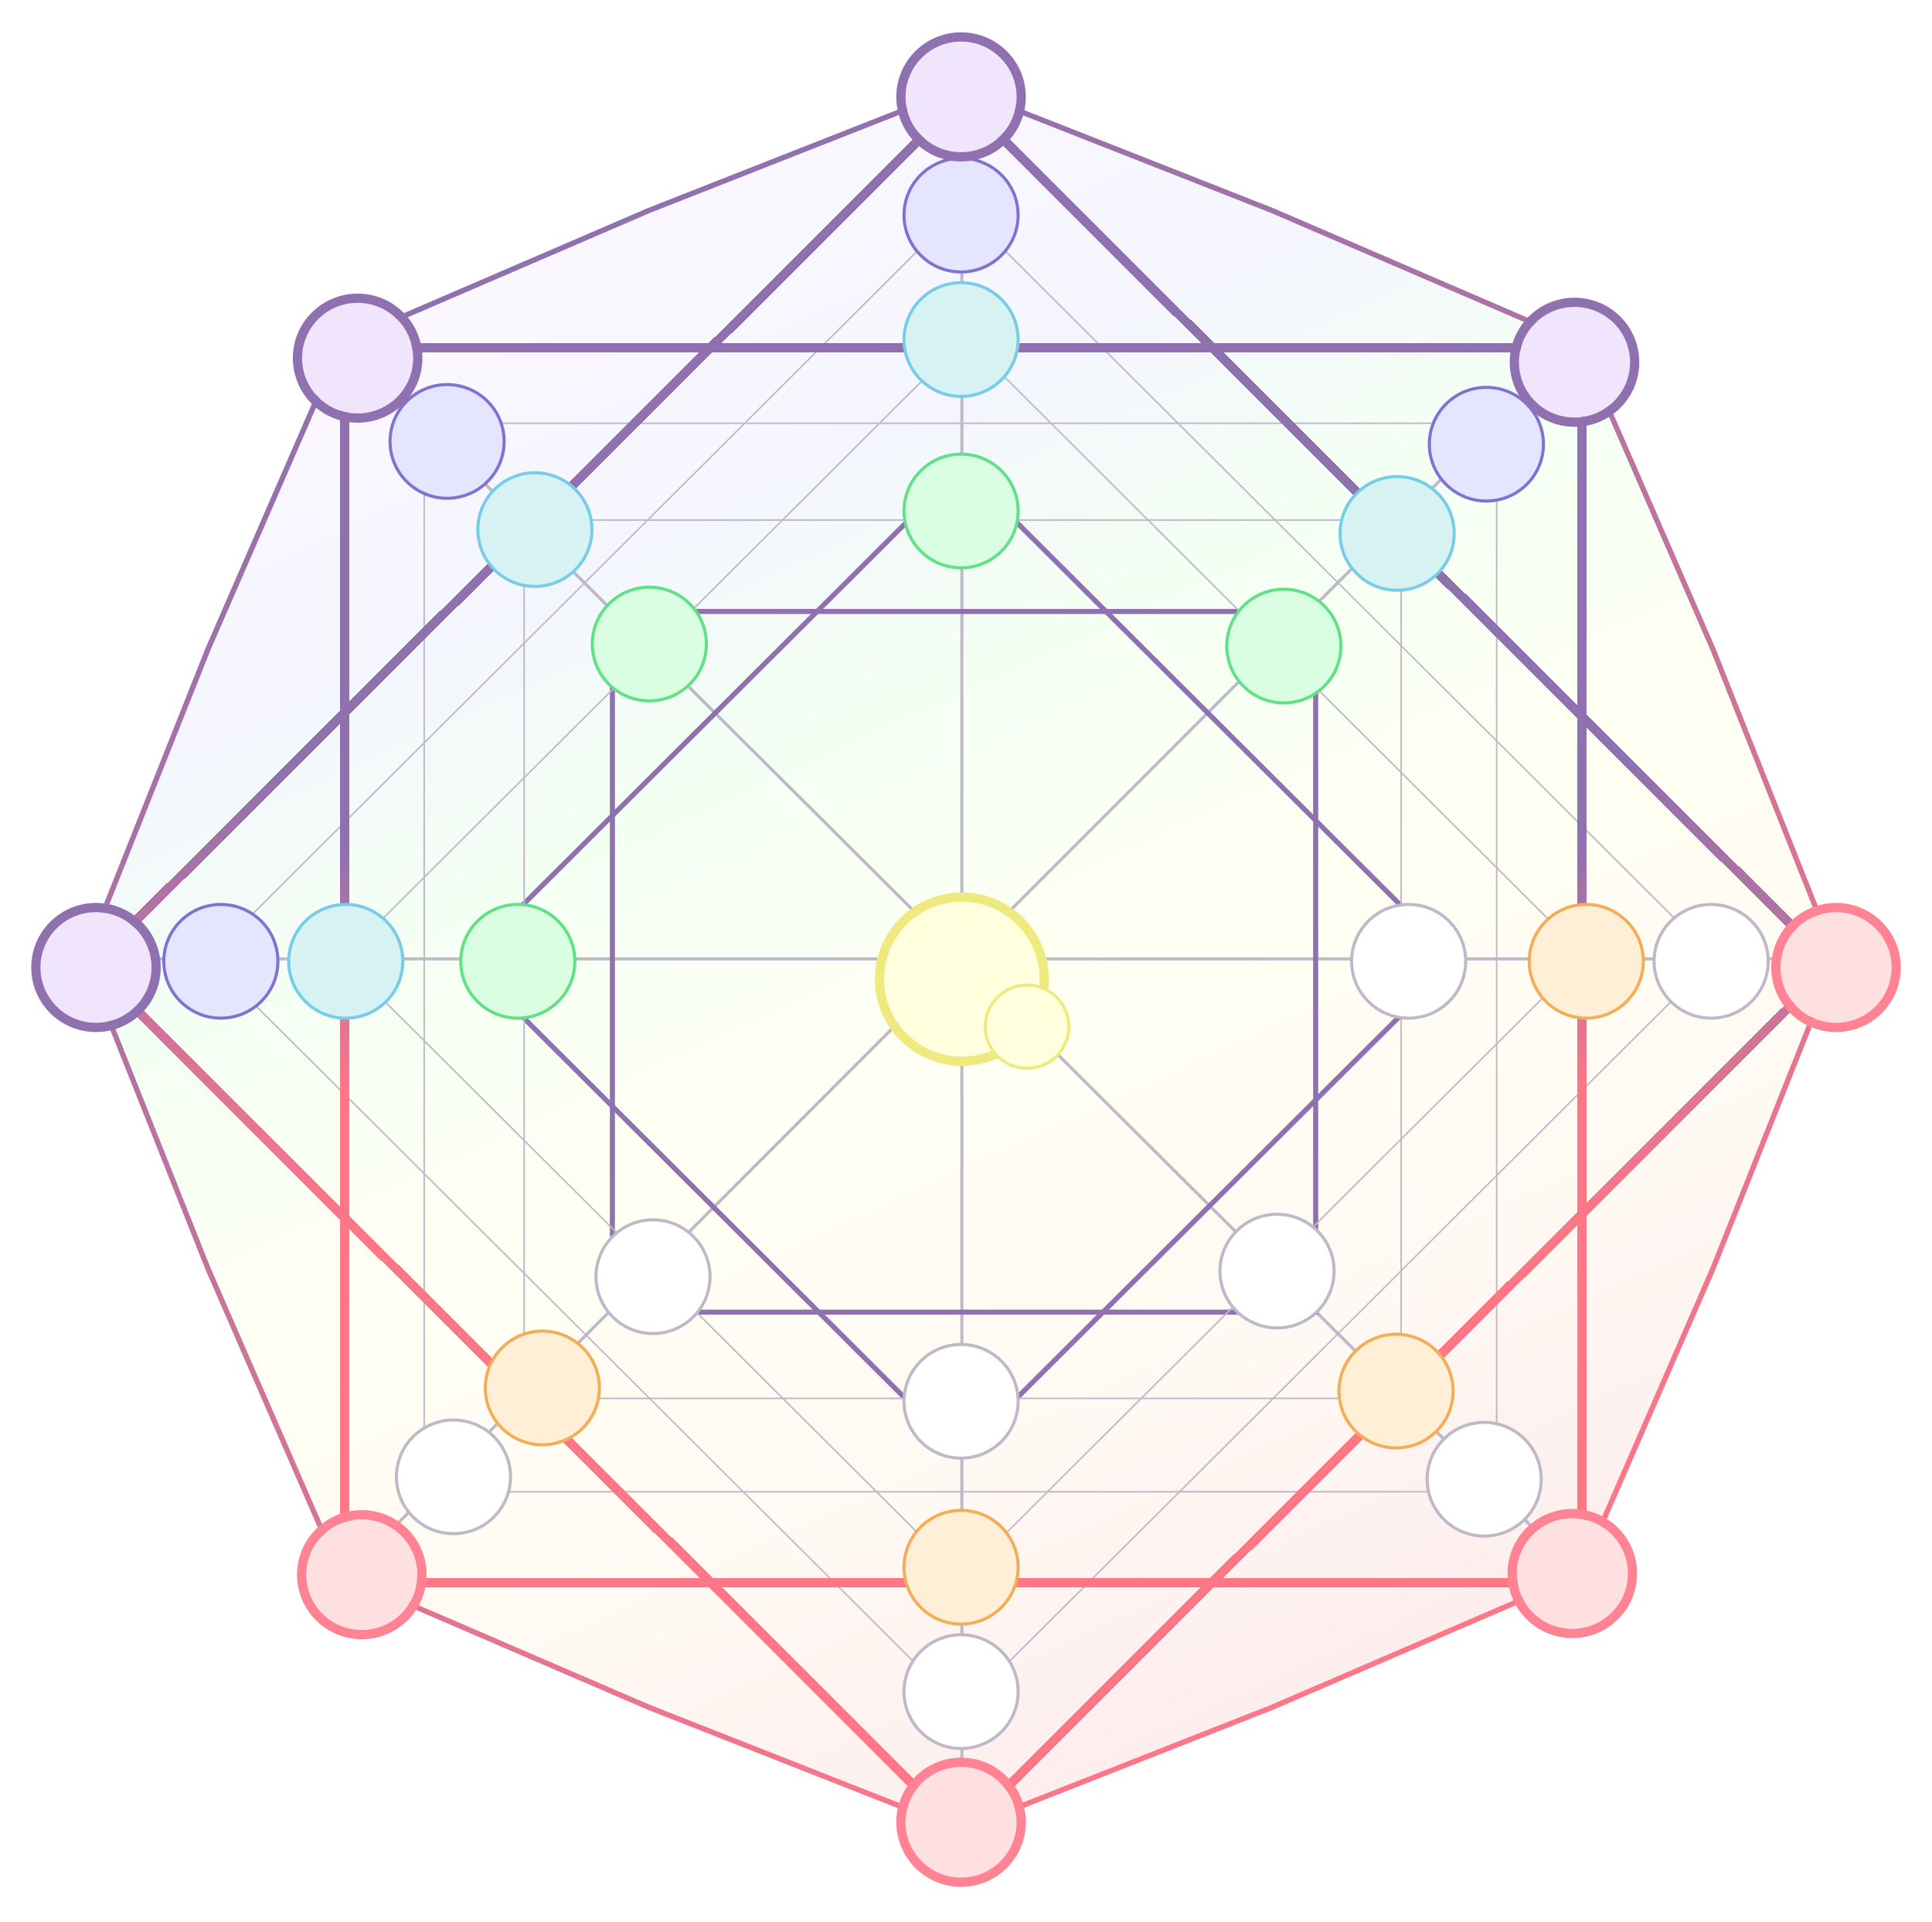 <svg width="382" height="380" viewBox="0 0 382 380" fill="none" xmlns="http://www.w3.org/2000/svg">
<g filter="url(#filter0_f_318_1268)">
<path d="M189.903 16.84L251.712 41.162L312.708 67.438L339.124 128.111L363.575 189.593L339.124 251.075L312.708 311.748L251.712 338.024L189.903 362.346L128.094 338.024L67.099 311.748L40.683 251.075L16.231 189.593L40.683 128.111L67.099 67.438L128.094 41.162L189.903 16.84Z" fill="url(#paint0_linear_318_1268)" fill-opacity="0.15"/>
<path d="M128.285 41.624L189.903 17.377L251.522 41.624L251.529 41.627L312.328 67.819L338.659 128.296L338.665 128.311L363.037 189.593L338.665 250.876L338.659 250.89L312.328 311.367L251.529 337.559L251.515 337.565L189.903 361.809L128.292 337.565L128.277 337.559L67.478 311.367L41.148 250.89L41.145 250.883L16.77 189.593L41.145 128.303L67.478 67.819L128.285 41.624Z" stroke="url(#paint1_linear_318_1268)"/>
</g>
<path d="M128.285 41.624L189.903 17.377L251.522 41.624L251.529 41.627L312.328 67.819L338.659 128.296L338.665 128.311L363.037 189.593L338.665 250.876L338.659 250.89L312.328 311.367L251.529 337.559L251.515 337.565L189.903 361.809L128.292 337.565L128.277 337.559L67.478 311.367L41.148 250.89L41.145 250.883L16.77 189.593L41.145 128.303L67.478 67.819L128.285 41.624Z" stroke="url(#paint2_linear_318_1268)"/>
<path d="M190.182 17.934L190.182 361.8" stroke="#C0B8C9" stroke-width="0.611"/>
<path d="M313.094 66.589L67.264 312.599" stroke="#C0B8C9" stroke-width="0.611"/>
<path d="M363.576 189.594L17.878 189.594" stroke="#C0B8C9" stroke-width="0.611"/>
<path d="M313.094 312.052L67.264 67.136" stroke="#C0B8C9" stroke-width="0.611"/>
<rect x="0.708" width="138.223" height="138.036" transform="matrix(0.708 -0.706 0.708 0.706 91.755 190.499)" stroke="#9071AF"/>
<rect x="121.084" y="259.431" width="138.536" height="139.057" transform="rotate(-90 121.084 259.431)" stroke="#9071AF"/>
<rect x="0.216" width="210.338" height="210.338" transform="matrix(0.708 -0.706 0.708 0.706 41.01 189.619)" stroke="#C0B8C9" stroke-width="0.305"/>
<rect x="83.873" y="83.689" width="212.052" height="211.263" stroke="#C0B8C9" stroke-width="0.305"/>
<rect x="0.22" width="173.982" height="173.08" transform="matrix(0.708 -0.706 0.708 0.706 67.515 189.776)" stroke="#C0B8C9" stroke-width="0.31"/>
<rect x="103.634" y="276.484" width="173.658" height="173.403" transform="rotate(-90 103.634 276.484)" stroke="#C0B8C9" stroke-width="0.31"/>
<g filter="url(#filter1_d_318_1268)">
<rect x="68.178" y="67.505" width="244.546" height="244.177" stroke="url(#paint3_linear_318_1268)" stroke-width="1.833" shape-rendering="crispEdges"/>
</g>
<g filter="url(#filter2_d_318_1268)">
<rect x="1.298" width="242.954" height="242.954" transform="matrix(0.708 -0.706 0.708 0.706 17.158 190.524)" stroke="url(#paint4_linear_318_1268)" stroke-width="1.833" shape-rendering="crispEdges"/>
</g>
<g filter="url(#filter3_d_318_1268)">
<ellipse cx="190.181" cy="189.594" rx="15.307" ry="15.364" transform="rotate(-90 190.181 189.594)" fill="#FFFFDE"/>
<path d="M206.461 189.594C206.461 180.631 199.169 173.37 190.181 173.37C181.192 173.37 173.9 180.631 173.9 189.594C173.9 198.557 181.192 205.817 190.181 205.817C199.169 205.817 206.461 198.557 206.461 189.594Z" stroke="#EEEA80" stroke-width="1.833"/>
</g>
<path d="M324.92 190.066C324.92 183.858 319.868 178.827 313.64 178.827C307.411 178.827 302.36 183.858 302.36 190.066C302.36 196.275 307.411 201.305 313.64 201.305C319.868 201.305 324.92 196.275 324.92 190.066Z" fill="#FFEFD6" stroke="#F5AC56" stroke-width="0.611"/>
<path d="M289.802 190.066C289.802 183.858 284.751 178.827 278.522 178.827C272.294 178.827 267.242 183.858 267.242 190.066C267.242 196.275 272.294 201.305 278.522 201.305C284.751 201.305 289.802 196.275 289.802 190.066Z" fill="white" stroke="#C0B8C9" stroke-width="0.611"/>
<path d="M349.612 190.066C349.612 183.858 344.561 178.827 338.332 178.827C332.103 178.827 327.052 183.858 327.052 190.066C327.052 196.275 332.103 201.305 338.332 201.305C344.561 201.305 349.612 196.275 349.612 190.066Z" fill="white" stroke="#C0B8C9" stroke-width="0.611"/>
<g filter="url(#filter4_d_318_1268)">
<ellipse cx="363.025" cy="190.066" rx="10.934" ry="10.975" transform="rotate(-90 363.025 190.066)" fill="#FFE0E0"/>
<path d="M374.916 190.066C374.916 183.518 369.589 178.216 363.025 178.216C356.461 178.216 351.134 183.518 351.134 190.066C351.134 196.614 356.461 201.916 363.025 201.916C369.589 201.916 374.916 196.614 374.916 190.066Z" stroke="#FF8392" stroke-width="1.833"/>
</g>
<path d="M57.081 190.066C57.081 183.858 62.133 178.827 68.361 178.827C74.59 178.827 79.641 183.858 79.641 190.066C79.641 196.275 74.59 201.305 68.361 201.305C62.133 201.305 57.081 196.275 57.081 190.066Z" fill="#D6F2F3" stroke="#78CCE7" stroke-width="0.611"/>
<path d="M91.107 190.066C91.107 183.858 96.158 178.827 102.387 178.827C108.615 178.827 113.667 183.858 113.667 190.066C113.667 196.275 108.615 201.305 102.387 201.305C96.158 201.305 91.107 196.275 91.107 190.066Z" fill="#D9FEE2" stroke="#61E185" stroke-width="0.611"/>
<path d="M190.024 89.791C183.795 89.791 178.744 94.822 178.744 101.03C178.744 107.239 183.795 112.27 190.024 112.27C196.252 112.27 201.303 107.239 201.303 101.03C201.303 94.822 196.252 89.791 190.024 89.791Z" fill="#D9FEE2" stroke="#61E185" stroke-width="0.611"/>
<path d="M190.024 288.303C183.795 288.303 178.744 283.272 178.744 277.064C178.744 270.856 183.795 265.825 190.024 265.825C196.252 265.825 201.303 270.856 201.303 277.064C201.303 283.272 196.252 288.303 190.024 288.303Z" fill="white" stroke="#C0B8C9" stroke-width="0.611"/>
<path d="M120.409 119.39C116.004 123.779 116.004 130.895 120.409 135.284C124.815 139.673 131.957 139.673 136.362 135.284C140.768 130.895 140.768 123.779 136.362 119.39C131.957 115.001 124.815 115.001 120.409 119.39Z" fill="#D9FEE2" stroke="#61E185" stroke-width="0.611"/>
<path d="M260.476 259.266C256.07 263.655 248.928 263.655 244.522 259.266C240.117 254.878 240.117 247.762 244.522 243.373C248.928 238.984 256.07 238.984 260.476 243.373C264.881 247.762 264.881 254.878 260.476 259.266Z" fill="white" stroke="#C0B8C9" stroke-width="0.611"/>
<circle cx="10.954" cy="10.954" r="11.26" transform="matrix(0.708 0.706 -0.708 0.706 129.114 236.953)" fill="white" stroke="#C0B8C9" stroke-width="0.611"/>
<path d="M261.824 119.793C266.229 124.182 266.229 131.298 261.824 135.687C257.419 140.076 250.276 140.076 245.871 135.687C241.466 131.298 241.466 124.182 245.871 119.793C250.276 115.404 257.419 115.404 261.824 119.793Z" fill="#D9FEE2" stroke="#61E185" stroke-width="0.611"/>
<path d="M32.388 190.066C32.388 183.858 37.439 178.827 43.668 178.827C49.897 178.827 54.948 183.858 54.948 190.066C54.948 196.275 49.897 201.305 43.668 201.305C37.439 201.305 32.388 196.275 32.388 190.066Z" fill="#E6E5FF" stroke="#7F72D1" stroke-width="0.611"/>
<g filter="url(#filter5_d_318_1268)">
<ellipse cx="10.934" cy="10.975" rx="10.934" ry="10.975" transform="matrix(4.38744e-08 -1 -1 -4.3549e-08 29.954 201)" fill="#F1E5FD"/>
<path d="M7.089 190.066C7.089 183.518 12.416 178.216 18.98 178.216C25.544 178.216 30.87 183.518 30.87 190.066C30.87 196.614 25.544 201.916 18.98 201.916C12.416 201.916 7.089 196.614 7.089 190.066Z" stroke="#9071AF" stroke-width="1.833"/>
</g>
<path d="M284.007 267.093C279.601 262.704 272.459 262.704 268.054 267.093C263.648 271.482 263.648 278.597 268.054 282.986C272.459 287.375 279.601 287.375 284.007 282.986C288.412 278.597 288.412 271.482 284.007 267.093Z" fill="#FFEFD6" stroke="#F5AC56" stroke-width="0.611"/>
<path d="M301.438 284.525C297.033 280.136 289.891 280.136 285.485 284.525C281.08 288.914 281.08 296.03 285.485 300.419C289.891 304.808 297.033 304.808 301.438 300.419C305.844 296.03 305.844 288.914 301.438 284.525Z" fill="white" stroke="#C0B8C9" stroke-width="0.611"/>
<g filter="url(#filter6_d_318_1268)">
<ellipse cx="10.954" cy="10.954" rx="10.954" ry="10.954" transform="matrix(-0.708 -0.706 0.708 -0.706 310.884 325.356)" fill="#FFE0E0"/>
<path d="M319.293 301.515C314.649 296.888 307.119 296.888 302.474 301.515C297.83 306.142 297.83 313.644 302.474 318.271C307.119 322.898 314.649 322.898 319.293 318.271C323.937 313.644 323.937 306.142 319.293 301.515Z" stroke="#FF8392" stroke-width="1.833"/>
</g>
<path d="M97.781 112.657C93.376 108.268 93.376 101.152 97.781 96.763C102.187 92.374 109.329 92.374 113.735 96.763C118.14 101.152 118.14 108.268 113.735 112.657C109.329 117.046 102.187 117.046 97.781 112.657Z" fill="#D6F2F3" stroke="#78CCE7" stroke-width="0.611"/>
<path d="M80.424 95.227C76.019 90.838 76.019 83.722 80.424 79.333C84.829 74.944 91.972 74.944 96.377 79.333C100.782 83.722 100.782 90.838 96.377 95.227C91.972 99.616 84.829 99.616 80.424 95.227Z" fill="#E6E5FF" stroke="#7F72D1" stroke-width="0.611"/>
<g filter="url(#filter7_d_318_1268)">
<ellipse cx="10.954" cy="10.954" rx="10.954" ry="10.954" transform="matrix(-0.708 -0.706 -0.708 0.706 86.23 69.59)" fill="#F1E5FD"/>
<path d="M62.3 77.968C57.656 73.341 57.656 65.839 62.3 61.212C66.944 56.585 74.474 56.585 79.118 61.212C83.763 65.839 83.763 73.341 79.118 77.968C74.474 82.595 66.944 82.595 62.3 77.968Z" stroke="#9071AF" stroke-width="1.833"/>
</g>
<path d="M284.222 97.525C279.816 93.136 272.674 93.136 268.269 97.525C263.863 101.914 263.863 109.03 268.269 113.419C272.674 117.808 279.816 117.808 284.222 113.419C288.627 109.03 288.627 101.914 284.222 97.525Z" fill="#D6F2F3" stroke="#78CCE7" stroke-width="0.611"/>
<path d="M301.868 79.879C297.463 75.49 290.32 75.49 285.915 79.879C281.51 84.268 281.51 91.384 285.915 95.773C290.32 100.162 297.463 100.162 301.868 95.773C306.273 91.384 306.273 84.268 301.868 79.879Z" fill="#E6E5FF" stroke="#7F72D1" stroke-width="0.611"/>
<g filter="url(#filter8_d_318_1268)">
<ellipse cx="10.954" cy="10.954" rx="10.954" ry="10.954" transform="matrix(-0.708 -0.706 0.708 -0.706 311.316 85.864)" fill="#F1E5FD"/>
<path d="M319.726 62.023C315.081 57.396 307.551 57.396 302.907 62.023C298.263 66.65 298.263 74.152 302.907 78.779C307.551 83.406 315.081 83.406 319.726 78.779C324.37 74.152 324.37 66.65 319.726 62.023Z" stroke="#9071AF" stroke-width="1.833"/>
</g>
<path d="M99.26 282.37C94.855 277.981 94.855 270.865 99.26 266.476C103.665 262.087 110.808 262.087 115.213 266.476C119.618 270.865 119.618 277.981 115.213 282.37C110.808 286.759 103.665 286.759 99.26 282.37Z" fill="#FFEFD6" stroke="#F5AC56" stroke-width="0.611"/>
<path d="M81.685 299.946C77.279 295.557 77.279 288.441 81.685 284.052C86.09 279.663 93.233 279.663 97.638 284.052C102.043 288.441 102.043 295.557 97.638 299.946C93.233 304.335 86.09 304.335 81.685 299.946Z" fill="white" stroke="#C0B8C9" stroke-width="0.611"/>
<g filter="url(#filter9_d_318_1268)">
<ellipse cx="10.954" cy="10.954" rx="10.954" ry="10.954" transform="matrix(-0.708 -0.706 -0.708 0.706 87.059 310.121)" fill="#FFE0E0"/>
<path d="M63.129 318.499C58.485 313.872 58.485 306.37 63.129 301.743C67.773 297.116 75.303 297.116 79.948 301.743C84.592 306.37 84.592 313.872 79.948 318.499C75.303 323.126 67.773 323.126 63.129 318.499Z" stroke="#FF8392" stroke-width="1.833"/>
</g>
<path d="M190.024 55.896C183.795 55.896 178.744 60.927 178.744 67.136C178.744 73.344 183.795 78.375 190.024 78.375C196.252 78.375 201.303 73.344 201.303 67.136C201.303 60.927 196.252 55.896 190.024 55.896Z" fill="#D6F2F3" stroke="#78CCE7" stroke-width="0.611"/>
<path d="M190.024 31.296C183.795 31.296 178.744 36.327 178.744 42.535C178.744 48.743 183.795 53.774 190.024 53.774C196.252 53.774 201.303 48.743 201.303 42.535C201.303 36.327 196.252 31.296 190.024 31.296Z" fill="#E6E5FF" stroke="#7F72D1" stroke-width="0.611"/>
<g filter="url(#filter10_d_318_1268)">
<ellipse cx="190.024" cy="17.934" rx="10.975" ry="10.934" transform="rotate(180 190.024 17.934)" fill="#F1E5FD"/>
<path d="M190.024 6.084C183.46 6.084 178.133 11.387 178.133 17.934C178.133 24.482 183.46 29.785 190.024 29.785C196.587 29.785 201.914 24.482 201.914 17.934C201.914 11.387 196.587 6.084 190.024 6.084Z" stroke="#9071AF" stroke-width="1.833"/>
</g>
<path d="M190.024 321.105C183.795 321.105 178.744 316.074 178.744 309.865C178.744 303.657 183.795 298.626 190.024 298.626C196.252 298.626 201.303 303.657 201.303 309.865C201.303 316.074 196.252 321.105 190.024 321.105Z" fill="#FFEFD6" stroke="#F5AC56" stroke-width="0.611"/>
<path d="M190.024 345.705C183.795 345.705 178.744 340.674 178.744 334.466C178.744 328.258 183.795 323.227 190.024 323.227C196.252 323.227 201.303 328.258 201.303 334.466C201.303 340.674 196.252 345.705 190.024 345.705Z" fill="white" stroke="#C0B8C9" stroke-width="0.611"/>
<g filter="url(#filter11_d_318_1268)">
<ellipse cx="10.975" cy="10.934" rx="10.975" ry="10.934" transform="matrix(-1 0 0 1 200.998 348.133)" fill="#FFE0E0"/>
<path d="M190.024 370.917C183.46 370.917 178.133 365.614 178.133 359.067C178.133 352.519 183.46 347.216 190.024 347.216C196.587 347.216 201.914 352.519 201.914 359.067C201.914 365.614 196.587 370.917 190.024 370.917Z" stroke="#FF8392" stroke-width="1.833"/>
</g>
<path d="M203.074 211.22C207.636 211.22 211.336 207.535 211.336 202.988C211.336 198.44 207.636 194.755 203.074 194.755C198.512 194.755 194.812 198.44 194.812 202.988C194.812 207.535 198.512 211.22 203.074 211.22Z" fill="#FFFFDE" stroke="#EEEA80" stroke-width="0.611"/>
<defs>
<filter id="filter0_f_318_1268" x="12.231" y="12.84" width="355.344" height="353.507" filterUnits="userSpaceOnUse" color-interpolation-filters="sRGB">
<feFlood flood-opacity="0" result="BackgroundImageFix"/>
<feBlend mode="normal" in="SourceGraphic" in2="BackgroundImageFix" result="shape"/>
<feGaussianBlur stdDeviation="2" result="effect1_foregroundBlur_318_1268"/>
</filter>
<filter id="filter1_d_318_1268" x="61.153" y="61.701" width="258.595" height="258.227" filterUnits="userSpaceOnUse" color-interpolation-filters="sRGB">
<feFlood flood-opacity="0" result="BackgroundImageFix"/>
<feColorMatrix in="SourceAlpha" type="matrix" values="0 0 0 0 0 0 0 0 0 0 0 0 0 0 0 0 0 0 127 0" result="hardAlpha"/>
<feOffset dy="1.222"/>
<feGaussianBlur stdDeviation="3.054"/>
<feComposite in2="hardAlpha" operator="out"/>
<feColorMatrix type="matrix" values="0 0 0 0 0.745 0 0 0 0 0.58 0 0 0 0 0.91 0 0 0 1 0"/>
<feBlend mode="normal" in2="BackgroundImageFix" result="effect1_dropShadow_318_1268"/>
<feBlend mode="normal" in="SourceGraphic" in2="effect1_dropShadow_318_1268" result="shape"/>
</filter>
<filter id="filter2_d_318_1268" x="10.671" y="11.953" width="359.042" height="357.753" filterUnits="userSpaceOnUse" color-interpolation-filters="sRGB">
<feFlood flood-opacity="0" result="BackgroundImageFix"/>
<feColorMatrix in="SourceAlpha" type="matrix" values="0 0 0 0 0 0 0 0 0 0 0 0 0 0 0 0 0 0 127 0" result="hardAlpha"/>
<feOffset dy="1.222"/>
<feGaussianBlur stdDeviation="3.054"/>
<feComposite in2="hardAlpha" operator="out"/>
<feColorMatrix type="matrix" values="0 0 0 0 0.745 0 0 0 0 0.58 0 0 0 0 0.91 0 0 0 1 0"/>
<feBlend mode="normal" in2="BackgroundImageFix" result="effect1_dropShadow_318_1268"/>
<feBlend mode="normal" in="SourceGraphic" in2="effect1_dropShadow_318_1268" result="shape"/>
</filter>
<filter id="filter3_d_318_1268" x="168.983" y="172.454" width="42.395" height="42.279" filterUnits="userSpaceOnUse" color-interpolation-filters="sRGB">
<feFlood flood-opacity="0" result="BackgroundImageFix"/>
<feColorMatrix in="SourceAlpha" type="matrix" values="0 0 0 0 0 0 0 0 0 0 0 0 0 0 0 0 0 0 127 0" result="hardAlpha"/>
<feOffset dy="4"/>
<feGaussianBlur stdDeviation="2"/>
<feComposite in2="hardAlpha" operator="out"/>
<feColorMatrix type="matrix" values="0 0 0 0 0.975 0 0 0 0 0.89 0 0 0 0 0.128 0 0 0 0.26 0"/>
<feBlend mode="normal" in2="BackgroundImageFix" result="effect1_dropShadow_318_1268"/>
<feBlend mode="normal" in="SourceGraphic" in2="effect1_dropShadow_318_1268" result="shape"/>
</filter>
<filter id="filter4_d_318_1268" x="344.109" y="172.413" width="37.832" height="37.75" filterUnits="userSpaceOnUse" color-interpolation-filters="sRGB">
<feFlood flood-opacity="0" result="BackgroundImageFix"/>
<feColorMatrix in="SourceAlpha" type="matrix" values="0 0 0 0 0 0 0 0 0 0 0 0 0 0 0 0 0 0 127 0" result="hardAlpha"/>
<feOffset dy="1.222"/>
<feGaussianBlur stdDeviation="3.054"/>
<feComposite in2="hardAlpha" operator="out"/>
<feColorMatrix type="matrix" values="0 0 0 0 0.91 0 0 0 0 0.533 0 0 0 0 0.557 0 0 0 1 0"/>
<feBlend mode="normal" in2="BackgroundImageFix" result="effect1_dropShadow_318_1268"/>
<feBlend mode="normal" in="SourceGraphic" in2="effect1_dropShadow_318_1268" result="shape"/>
</filter>
<filter id="filter5_d_318_1268" x="0.064" y="172.413" width="37.832" height="37.75" filterUnits="userSpaceOnUse" color-interpolation-filters="sRGB">
<feFlood flood-opacity="0" result="BackgroundImageFix"/>
<feColorMatrix in="SourceAlpha" type="matrix" values="0 0 0 0 0 0 0 0 0 0 0 0 0 0 0 0 0 0 127 0" result="hardAlpha"/>
<feOffset dy="1.222"/>
<feGaussianBlur stdDeviation="3.054"/>
<feComposite in2="hardAlpha" operator="out"/>
<feColorMatrix type="matrix" values="0 0 0 0 0.745 0 0 0 0 0.58 0 0 0 0 0.91 0 0 0 1 0"/>
<feBlend mode="normal" in2="BackgroundImageFix" result="effect1_dropShadow_318_1268"/>
<feBlend mode="normal" in="SourceGraphic" in2="effect1_dropShadow_318_1268" result="shape"/>
</filter>
<filter id="filter6_d_318_1268" x="291.964" y="292.243" width="37.839" height="37.743" filterUnits="userSpaceOnUse" color-interpolation-filters="sRGB">
<feFlood flood-opacity="0" result="BackgroundImageFix"/>
<feColorMatrix in="SourceAlpha" type="matrix" values="0 0 0 0 0 0 0 0 0 0 0 0 0 0 0 0 0 0 127 0" result="hardAlpha"/>
<feOffset dy="1.222"/>
<feGaussianBlur stdDeviation="3.054"/>
<feComposite in2="hardAlpha" operator="out"/>
<feColorMatrix type="matrix" values="0 0 0 0 0.91 0 0 0 0 0.533 0 0 0 0 0.557 0 0 0 1 0"/>
<feBlend mode="normal" in2="BackgroundImageFix" result="effect1_dropShadow_318_1268"/>
<feBlend mode="normal" in="SourceGraphic" in2="effect1_dropShadow_318_1268" result="shape"/>
</filter>
<filter id="filter7_d_318_1268" x="51.79" y="51.94" width="37.839" height="37.744" filterUnits="userSpaceOnUse" color-interpolation-filters="sRGB">
<feFlood flood-opacity="0" result="BackgroundImageFix"/>
<feColorMatrix in="SourceAlpha" type="matrix" values="0 0 0 0 0 0 0 0 0 0 0 0 0 0 0 0 0 0 127 0" result="hardAlpha"/>
<feOffset dy="1.222"/>
<feGaussianBlur stdDeviation="3.054"/>
<feComposite in2="hardAlpha" operator="out"/>
<feColorMatrix type="matrix" values="0 0 0 0 0.745 0 0 0 0 0.58 0 0 0 0 0.91 0 0 0 1 0"/>
<feBlend mode="normal" in2="BackgroundImageFix" result="effect1_dropShadow_318_1268"/>
<feBlend mode="normal" in="SourceGraphic" in2="effect1_dropShadow_318_1268" result="shape"/>
</filter>
<filter id="filter8_d_318_1268" x="292.397" y="52.751" width="37.839" height="37.743" filterUnits="userSpaceOnUse" color-interpolation-filters="sRGB">
<feFlood flood-opacity="0" result="BackgroundImageFix"/>
<feColorMatrix in="SourceAlpha" type="matrix" values="0 0 0 0 0 0 0 0 0 0 0 0 0 0 0 0 0 0 127 0" result="hardAlpha"/>
<feOffset dy="1.222"/>
<feGaussianBlur stdDeviation="3.054"/>
<feComposite in2="hardAlpha" operator="out"/>
<feColorMatrix type="matrix" values="0 0 0 0 0.745 0 0 0 0 0.58 0 0 0 0 0.91 0 0 0 1 0"/>
<feBlend mode="normal" in2="BackgroundImageFix" result="effect1_dropShadow_318_1268"/>
<feBlend mode="normal" in="SourceGraphic" in2="effect1_dropShadow_318_1268" result="shape"/>
</filter>
<filter id="filter9_d_318_1268" x="52.619" y="292.471" width="37.839" height="37.743" filterUnits="userSpaceOnUse" color-interpolation-filters="sRGB">
<feFlood flood-opacity="0" result="BackgroundImageFix"/>
<feColorMatrix in="SourceAlpha" type="matrix" values="0 0 0 0 0 0 0 0 0 0 0 0 0 0 0 0 0 0 127 0" result="hardAlpha"/>
<feOffset dy="1.222"/>
<feGaussianBlur stdDeviation="3.054"/>
<feComposite in2="hardAlpha" operator="out"/>
<feColorMatrix type="matrix" values="0 0 0 0 0.908 0 0 0 0 0.534 0 0 0 0 0.556 0 0 0 1 0"/>
<feBlend mode="normal" in2="BackgroundImageFix" result="effect1_dropShadow_318_1268"/>
<feBlend mode="normal" in="SourceGraphic" in2="effect1_dropShadow_318_1268" result="shape"/>
</filter>
<filter id="filter10_d_318_1268" x="171.108" y="0.281" width="37.832" height="37.75" filterUnits="userSpaceOnUse" color-interpolation-filters="sRGB">
<feFlood flood-opacity="0" result="BackgroundImageFix"/>
<feColorMatrix in="SourceAlpha" type="matrix" values="0 0 0 0 0 0 0 0 0 0 0 0 0 0 0 0 0 0 127 0" result="hardAlpha"/>
<feOffset dy="1.222"/>
<feGaussianBlur stdDeviation="3.054"/>
<feComposite in2="hardAlpha" operator="out"/>
<feColorMatrix type="matrix" values="0 0 0 0 0.745 0 0 0 0 0.58 0 0 0 0 0.91 0 0 0 1 0"/>
<feBlend mode="normal" in2="BackgroundImageFix" result="effect1_dropShadow_318_1268"/>
<feBlend mode="normal" in="SourceGraphic" in2="effect1_dropShadow_318_1268" result="shape"/>
</filter>
<filter id="filter11_d_318_1268" x="171.108" y="341.413" width="37.832" height="37.75" filterUnits="userSpaceOnUse" color-interpolation-filters="sRGB">
<feFlood flood-opacity="0" result="BackgroundImageFix"/>
<feColorMatrix in="SourceAlpha" type="matrix" values="0 0 0 0 0 0 0 0 0 0 0 0 0 0 0 0 0 0 127 0" result="hardAlpha"/>
<feOffset dy="1.222"/>
<feGaussianBlur stdDeviation="3.054"/>
<feComposite in2="hardAlpha" operator="out"/>
<feColorMatrix type="matrix" values="0 0 0 0 0.91 0 0 0 0 0.533 0 0 0 0 0.557 0 0 0 1 0"/>
<feBlend mode="normal" in2="BackgroundImageFix" result="effect1_dropShadow_318_1268"/>
<feBlend mode="normal" in="SourceGraphic" in2="effect1_dropShadow_318_1268" result="shape"/>
</filter>
<linearGradient id="paint0_linear_318_1268" x1="118" y1="47" x2="251" y2="337.5" gradientUnits="userSpaceOnUse">
<stop stop-color="#E3C7FA"/>
<stop offset="0.185" stop-color="#B7BDF4"/>
<stop offset="0.331" stop-color="#B0FBAF"/>
<stop offset="0.545" stop-color="#FDFFB0"/>
<stop offset="0.769" stop-color="#FFDBB0"/>
<stop offset="1" stop-color="#ED8B8B"/>
</linearGradient>
<linearGradient id="paint1_linear_318_1268" x1="123.501" y1="42" x2="260.062" y2="336.276" gradientUnits="userSpaceOnUse">
<stop stop-color="#9071AF"/>
<stop offset="1" stop-color="#FF7687"/>
</linearGradient>
<linearGradient id="paint2_linear_318_1268" x1="123.501" y1="42" x2="260.062" y2="336.276" gradientUnits="userSpaceOnUse">
<stop stop-color="#9071AF"/>
<stop offset="1" stop-color="#FF7687"/>
</linearGradient>
<linearGradient id="paint3_linear_318_1268" x1="190" y1="67" x2="190.369" y2="312.999" gradientUnits="userSpaceOnUse">
<stop offset="0.405" stop-color="#9071AF"/>
<stop offset="0.597" stop-color="#FF7687"/>
</linearGradient>
<linearGradient id="paint4_linear_318_1268" x1="247.66" y1="-2.77" x2="0.059" y2="244.831" gradientUnits="userSpaceOnUse">
<stop offset="0.391" stop-color="#9071AF"/>
<stop offset="0.652" stop-color="#FF7687"/>
</linearGradient>
</defs>
</svg>
